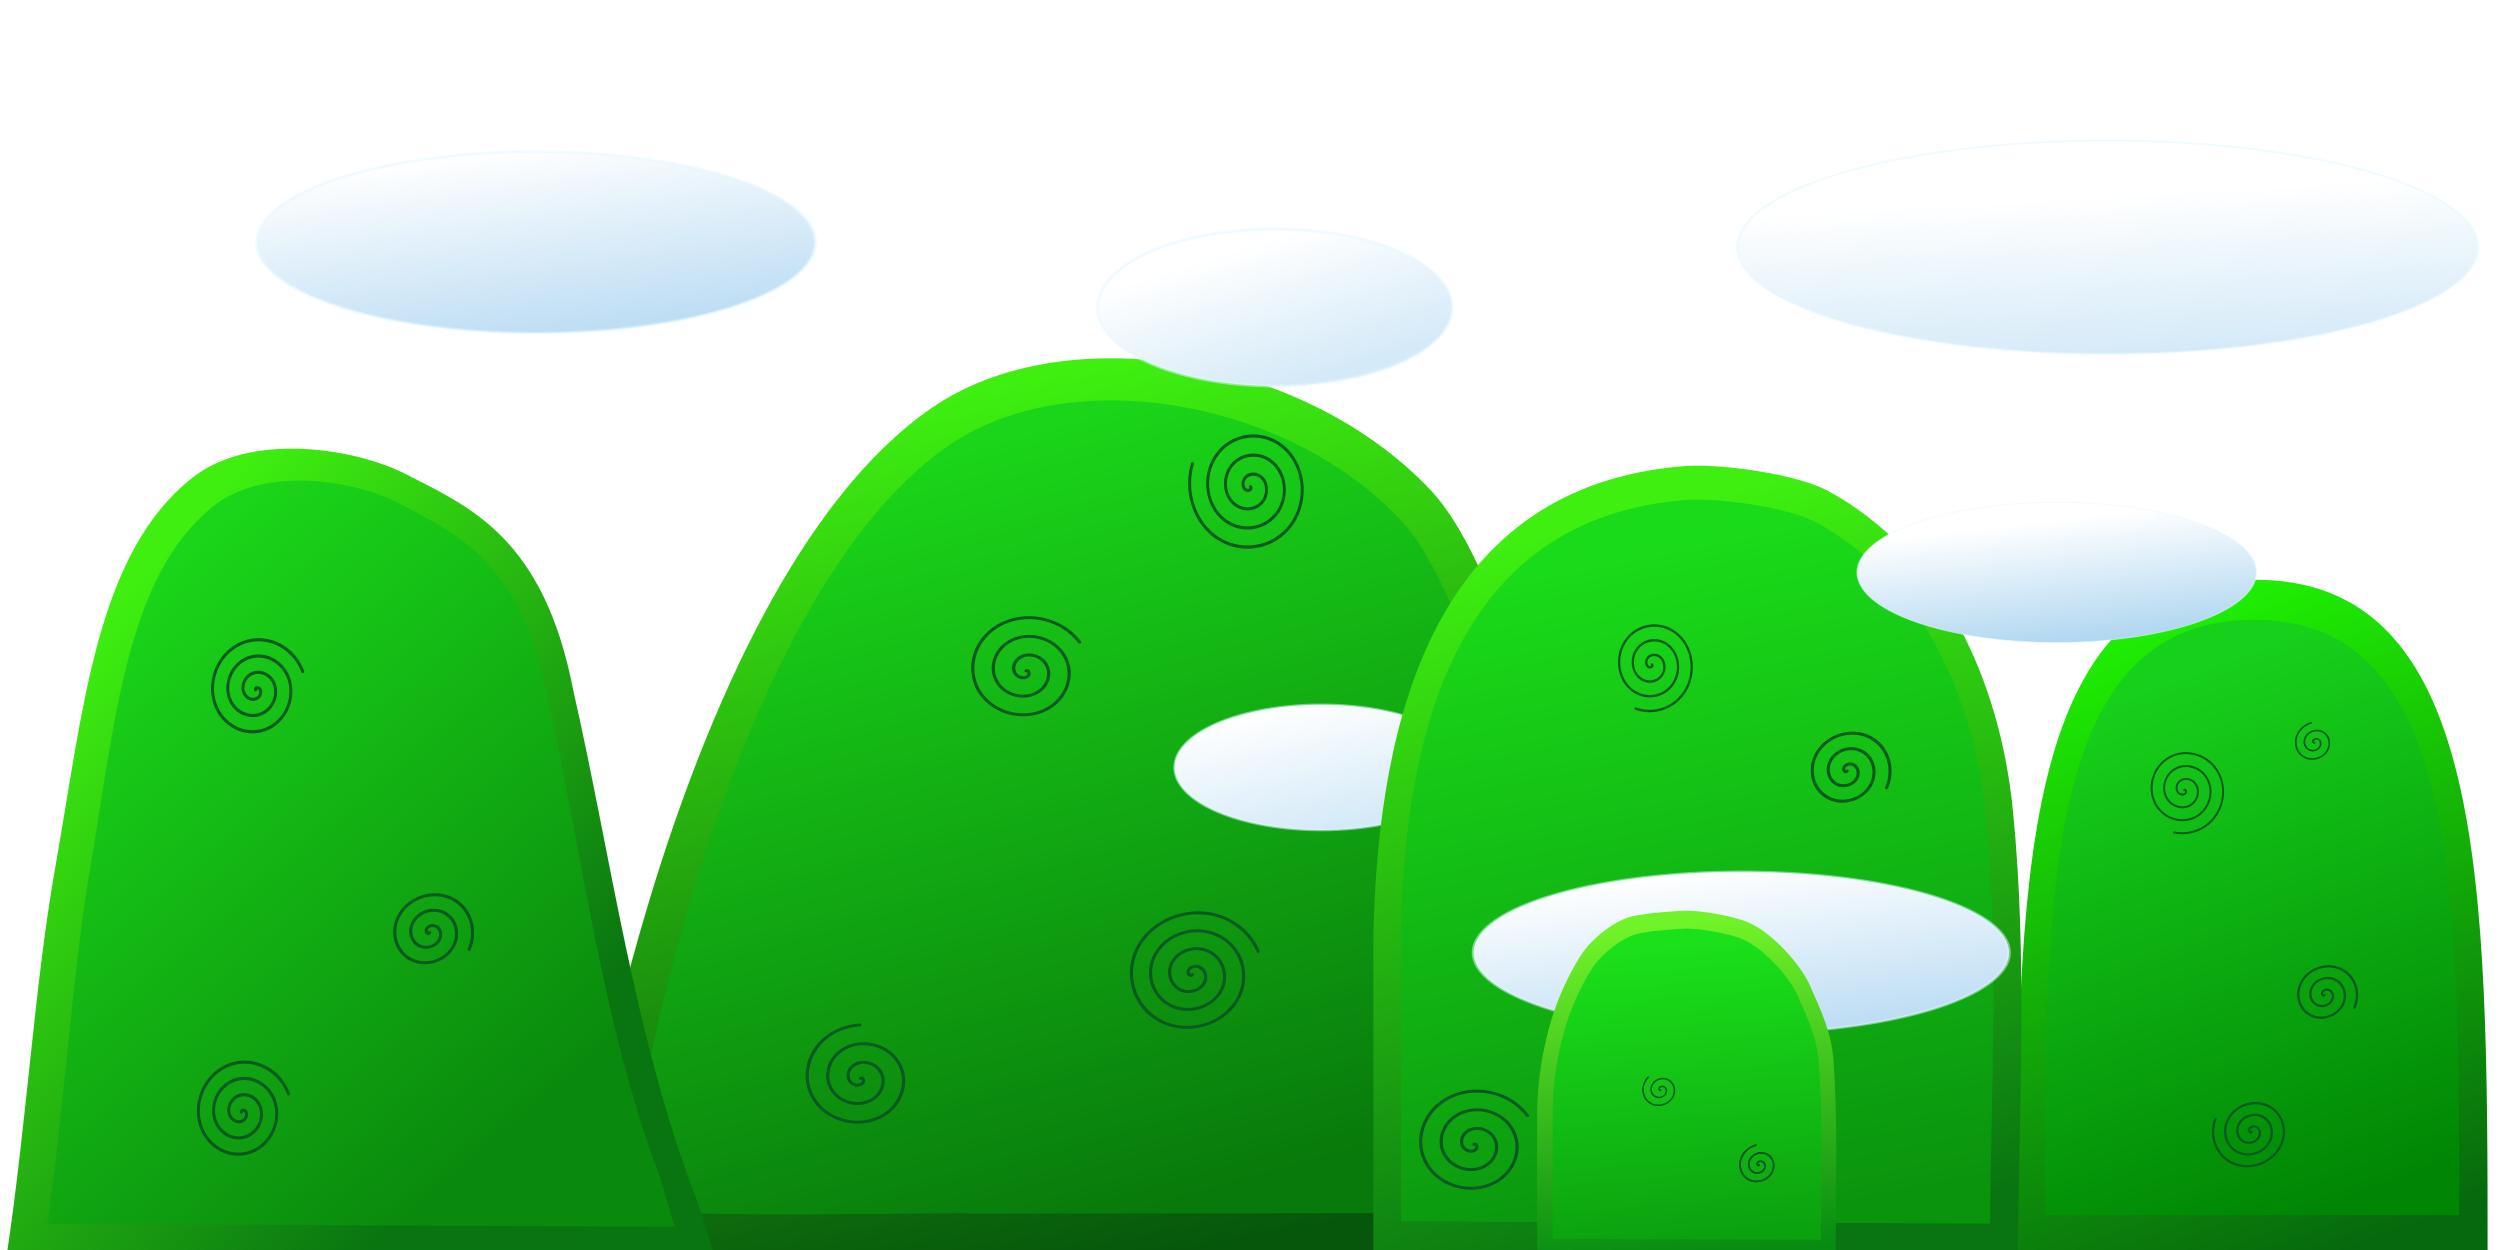 <?xml version="1.0" encoding="UTF-8" standalone="no"?>
<!-- Created with Inkscape (http://www.inkscape.org/) -->

<svg
   xmlns:dc="http://purl.org/dc/elements/1.1/"
   xmlns:cc="http://creativecommons.org/ns#"
   xmlns:rdf="http://www.w3.org/1999/02/22-rdf-syntax-ns#"
   xmlns:svg="http://www.w3.org/2000/svg"
   xmlns="http://www.w3.org/2000/svg"
   xmlns:xlink="http://www.w3.org/1999/xlink"
   xmlns:sodipodi="http://sodipodi.sourceforge.net/DTD/sodipodi-0.dtd"
   xmlns:inkscape="http://www.inkscape.org/namespaces/inkscape"
   width="1024"
   height="512"
   id="svg2"
   sodipodi:version="0.32"
   inkscape:version="0.48.5 r10040"
   sodipodi:docname="green_hills_2.svg"
   version="1.0"
   inkscape:export-filename="/home/sydney/Contrib/TSC/Hills/green_hills_2.png"
   inkscape:export-xdpi="360"
   inkscape:export-ydpi="360"
   inkscape:output_extension="org.inkscape.output.svg.inkscape"
   style="display:inline">
  <sodipodi:namedview
     id="base"
     pagecolor="#808080"
     bordercolor="#666666"
     borderopacity="0"
     inkscape:pageopacity="0"
     inkscape:pageshadow="2"
     inkscape:zoom="0.8611816"
     inkscape:cx="689.9322"
     inkscape:cy="129.4776"
     inkscape:document-units="px"
     inkscape:current-layer="layer1"
     showgrid="false"
     showguides="true"
     inkscape:window-width="1020"
     inkscape:window-height="736"
     inkscape:window-x="0"
     inkscape:window-y="14"
     width="1024px"
     height="1024px"
     showborder="false"
     inkscape:showpageshadow="false"
     borderlayer="false"
     inkscape:guide-bbox="true"
     inkscape:window-maximized="0" />
  <defs
     id="defs4">
    <inkscape:perspective
       sodipodi:type="inkscape:persp3d"
       inkscape:vp_x="0 : 256 : 1"
       inkscape:vp_y="0 : 1000 : 0"
       inkscape:vp_z="1024 : 256 : 1"
       inkscape:persp3d-origin="512 : 170.66667 : 1"
       id="perspective196" />
    <linearGradient
       id="linearGradient3494">
      <stop
         offset="0"
         style="stop-color:#3eef10;stop-opacity:1"
         id="stop3496" />
      <stop
         offset="1"
         style="stop-color:#06570c;stop-opacity:1"
         id="stop3498" />
    </linearGradient>
    <linearGradient
       id="linearGradient3488">
      <stop
         id="stop3490"
         style="stop-color:#1ad519;stop-opacity:1;"
         offset="0" />
      <stop
         id="stop3492"
         style="stop-color:#087a0b;stop-opacity:1"
         offset="1" />
    </linearGradient>
    <linearGradient
       id="linearGradient3482">
      <stop
         id="stop3484"
         style="stop-color:#1adb19;stop-opacity:1"
         offset="0" />
      <stop
         id="stop3486"
         style="stop-color:#0a940e;stop-opacity:1"
         offset="1" />
    </linearGradient>
    <linearGradient
       id="linearGradient3476">
      <stop
         offset="0"
         style="stop-color:#71f329;stop-opacity:1"
         id="stop3478" />
      <stop
         offset="1"
         style="stop-color:#078b11;stop-opacity:1"
         id="stop3480" />
    </linearGradient>
    <linearGradient
       id="linearGradient3470">
      <stop
         id="stop3472"
         style="stop-color:#1be11a;stop-opacity:1"
         offset="0" />
      <stop
         id="stop3474"
         style="stop-color:#0ba10f;stop-opacity:1"
         offset="1" />
    </linearGradient>
    <linearGradient
       id="linearGradient3464">
      <stop
         offset="0"
         style="stop-color:#1ff202;stop-opacity:1;"
         id="stop3466" />
      <stop
         offset="1"
         style="stop-color:#07690d;stop-opacity:1;"
         id="stop3468" />
    </linearGradient>
    <linearGradient
       id="linearGradient3458">
      <stop
         id="stop3460"
         style="stop-color:#17d01b;stop-opacity:1;"
         offset="0" />
      <stop
         id="stop3462"
         style="stop-color:#008504;stop-opacity:1;"
         offset="1" />
    </linearGradient>
    <linearGradient
       id="linearGradient3346">
      <stop
         id="stop3348"
         style="stop-color:#3eef10;stop-opacity:1"
         offset="0" />
      <stop
         id="stop3350"
         style="stop-color:#097511;stop-opacity:1"
         offset="1" />
    </linearGradient>
    <linearGradient
       id="linearGradient5148">
      <stop
         offset="0"
         style="stop-color:#729fcf;stop-opacity:0.264;"
         id="stop5150" />
      <stop
         offset="1"
         style="stop-color:#feffff;stop-opacity:1;"
         id="stop5152" />
    </linearGradient>
    <linearGradient
       id="linearGradient15779">
      <stop
         offset="0"
         style="stop-color:#ffffff;stop-opacity:1;"
         id="stop15781" />
      <stop
         offset="1"
         style="stop-color:#b1d7f1;stop-opacity:1;"
         id="stop15783" />
    </linearGradient>
    <linearGradient
       id="linearGradient8294">
      <stop
         offset="0"
         style="stop-color:#ffffff;stop-opacity:1;"
         id="stop8296" />
      <stop
         offset="1"
         style="stop-color:#d5eaf8;stop-opacity:1;"
         id="stop8298" />
    </linearGradient>
    <linearGradient
       id="linearGradient12962">
      <stop
         offset="0"
         style="stop-color:#bfdef4;stop-opacity:1;"
         id="stop12964" />
      <stop
         offset="1"
         style="stop-color:#ffffff;stop-opacity:1"
         id="stop12966" />
    </linearGradient>
    <linearGradient
       id="linearGradient8433">
      <stop
         offset="0"
         style="stop-color:#1ad519;stop-opacity:1;"
         id="stop8435" />
      <stop
         offset="1"
         style="stop-color:#0a8a0d;stop-opacity:1;"
         id="stop8437" />
    </linearGradient>
    <linearGradient
       id="linearGradient8431"
       gradientUnits="userSpaceOnUse"
       inkscape:collect="always"
       x1="195.655"
       y1="522.535"
       xlink:href="#linearGradient8433"
       gradientTransform="matrix(0.678,0,0,2.016,13.784,-634.586)"
       x2="243.939"
       y2="697.064" />
    <linearGradient
       id="linearGradient8439"
       spreadMethod="pad"
       gradientUnits="userSpaceOnUse"
       inkscape:collect="always"
       x1="483.294"
       y1="406.57"
       xlink:href="#linearGradient3488"
       gradientTransform="matrix(1.212,0,0,1.231,-152.366,-97.296)"
       x2="560.87"
       y2="683.174" />
    <linearGradient
       id="linearGradient4195"
       gradientUnits="userSpaceOnUse"
       inkscape:collect="always"
       x1="597.141"
       y1="297.478"
       xlink:href="#linearGradient3482"
       gradientTransform="matrix(1.563,0,0,1.41,-247.514,31.984)"
       x2="644.805"
       y2="509.42" />
    <linearGradient
       id="linearGradient11983"
       gradientUnits="userSpaceOnUse"
       inkscape:collect="always"
       x1="605.797"
       y1="289.977"
       xlink:href="#linearGradient3470"
       gradientTransform="matrix(0.725,0,0,0.616,275.266,436.437)"
       x2="628.167"
       y2="509.427" />
    <linearGradient
       id="linearGradient12968"
       gradientUnits="userSpaceOnUse"
       inkscape:collect="always"
       x1="844.279"
       y1="401.44"
       xlink:href="#linearGradient12962"
       x2="831.69"
       y2="334.337" />
    <linearGradient
       id="linearGradient8300"
       gradientUnits="userSpaceOnUse"
       inkscape:collect="always"
       x1="439.96"
       y1="256.738"
       xlink:href="#linearGradient8294"
       x2="451.573"
       y2="308.628" />
    <linearGradient
       id="linearGradient15785"
       gradientUnits="userSpaceOnUse"
       inkscape:collect="always"
       x1="823.198"
       y1="309.433"
       xlink:href="#linearGradient15779"
       x2="827.27"
       y2="330.418" />
    <linearGradient
       id="linearGradient5255"
       gradientUnits="userSpaceOnUse"
       inkscape:collect="always"
       x1="448.349"
       y1="270.639"
       xlink:href="#linearGradient8294"
       x2="451.573"
       y2="308.628" />
    <linearGradient
       id="linearGradient14083"
       gradientUnits="userSpaceOnUse"
       inkscape:collect="always"
       x1="438.105"
       y1="263.975"
       xlink:href="#linearGradient8294"
       x2="451.573"
       y2="309.119" />
    <radialGradient
       r="78.178"
       id="radialGradient5146"
       fx="47.44"
       fy="143.005"
       gradientUnits="userSpaceOnUse"
       inkscape:collect="always"
       cy="143.005"
       cx="47.44"
       xlink:href="#linearGradient5148"
       gradientTransform="matrix(2.58,1.969724e-2,-1.3985986e-2,1.832,-89.797,-118.326)" />
    <radialGradient
       r="78.178"
       id="radialGradient5158"
       fx="47.44"
       fy="143.005"
       gradientUnits="userSpaceOnUse"
       inkscape:collect="always"
       cy="143.005"
       cx="47.44"
       xlink:href="#linearGradient5148"
       gradientTransform="matrix(2.58,1.969724e-2,-1.3985986e-2,1.832,-89.797,-118.326)" />
    <radialGradient
       r="78.178"
       id="radialGradient5162"
       fx="47.44"
       fy="143.005"
       gradientUnits="userSpaceOnUse"
       inkscape:collect="always"
       cy="143.005"
       cx="47.44"
       xlink:href="#linearGradient5148"
       gradientTransform="matrix(2.58,1.969724e-2,-1.3985986e-2,1.832,-89.797,-118.326)" />
    <radialGradient
       r="78.178"
       id="radialGradient5166"
       fx="47.44"
       fy="143.005"
       gradientUnits="userSpaceOnUse"
       inkscape:collect="always"
       cy="143.005"
       cx="47.44"
       xlink:href="#linearGradient5148"
       gradientTransform="matrix(2.58,1.969724e-2,-1.3985986e-2,1.832,-89.797,-118.326)" />
    <radialGradient
       r="78.178"
       id="radialGradient5172"
       fx="34.774"
       fy="229.674"
       gradientUnits="userSpaceOnUse"
       inkscape:collect="always"
       cy="229.674"
       cx="34.774"
       xlink:href="#linearGradient5148"
       gradientTransform="matrix(4.72,8.9255869e-8,-1.2208403e-7,4,-167.421,-615.549)" />
    <filter
       inkscape:collect="always"
       id="filter4045">
      <feGaussianBlur
         inkscape:collect="always"
         stdDeviation="0.55"
         id="feGaussianBlur4047" />
    </filter>
    <filter
       inkscape:collect="always"
       id="filter4049">
      <feGaussianBlur
         inkscape:collect="always"
         stdDeviation="0.559"
         id="feGaussianBlur4051" />
    </filter>
    <filter
       inkscape:collect="always"
       id="filter4057">
      <feGaussianBlur
         inkscape:collect="always"
         stdDeviation="0.566"
         id="feGaussianBlur4059" />
    </filter>
    <filter
       inkscape:collect="always"
       id="filter4061">
      <feGaussianBlur
         inkscape:collect="always"
         stdDeviation="0.562"
         id="feGaussianBlur4063" />
    </filter>
    <filter
       inkscape:collect="always"
       id="filter4065">
      <feGaussianBlur
         inkscape:collect="always"
         stdDeviation="0.577"
         id="feGaussianBlur4067" />
    </filter>
    <filter
       inkscape:collect="always"
       id="filter3347">
      <feGaussianBlur
         inkscape:collect="always"
         stdDeviation="1.181"
         id="feGaussianBlur3349" />
    </filter>
    <linearGradient
       inkscape:collect="always"
       xlink:href="#linearGradient12962"
       id="linearGradient3373"
       gradientUnits="userSpaceOnUse"
       x1="844.279"
       y1="401.44"
       x2="831.69"
       y2="334.337" />
    <linearGradient
       inkscape:collect="always"
       xlink:href="#linearGradient3346"
       id="linearGradient3306"
       gradientUnits="userSpaceOnUse"
       gradientTransform="matrix(0.678,0,0,2.016,13.784,-634.586)"
       x1="194.314"
       y1="522.536"
       x2="255.938"
       y2="687.228" />
    <linearGradient
       inkscape:collect="always"
       xlink:href="#linearGradient3494"
       id="linearGradient3328"
       gradientUnits="userSpaceOnUse"
       gradientTransform="matrix(1.212,0,0,1.231,-152.366,-97.296)"
       spreadMethod="pad"
       x1="489.042"
       y1="400.16"
       x2="542.67"
       y2="688.896" />
    <linearGradient
       inkscape:collect="always"
       xlink:href="#linearGradient3346"
       id="linearGradient3354"
       gradientUnits="userSpaceOnUse"
       gradientTransform="matrix(1.563,0,0,1.41,-247.514,31.984)"
       x1="597.141"
       y1="297.478"
       x2="652.118"
       y2="504.55" />
    <filter
       inkscape:collect="always"
       id="filter3388">
      <feGaussianBlur
         inkscape:collect="always"
         stdDeviation="8.848"
         id="feGaussianBlur3390" />
    </filter>
    <linearGradient
       inkscape:collect="always"
       xlink:href="#linearGradient3476"
       id="linearGradient3394"
       gradientUnits="userSpaceOnUse"
       gradientTransform="matrix(0.725,0,0,0.616,275.266,436.437)"
       x1="605.797"
       y1="289.977"
       x2="628.167"
       y2="509.427" />
    <filter
       inkscape:collect="always"
       id="filter3404">
      <feGaussianBlur
         inkscape:collect="always"
         stdDeviation="3.971"
         id="feGaussianBlur3406" />
    </filter>
    <linearGradient
       inkscape:collect="always"
       xlink:href="#linearGradient3458"
       id="linearGradient3448"
       gradientUnits="userSpaceOnUse"
       x1="905.94"
       y1="249.711"
       x2="943.137"
       y2="372.045"
       gradientTransform="matrix(1.695,0,0,2.058,-602.408,-16.159)" />
    <linearGradient
       inkscape:collect="always"
       xlink:href="#linearGradient3464"
       id="linearGradient3452"
       gradientUnits="userSpaceOnUse"
       gradientTransform="matrix(1.695,0,0,2.058,-604.408,-16.159)"
       x1="902.516"
       y1="241.813"
       x2="943.137"
       y2="372.045" />
    <filter
       inkscape:collect="always"
       id="filter3348">
      <feGaussianBlur
         inkscape:collect="always"
         stdDeviation="7.781"
         id="feGaussianBlur3350" />
    </filter>
    <filter
       inkscape:collect="always"
       id="filter3364">
      <feGaussianBlur
         inkscape:collect="always"
         stdDeviation="12.18"
         id="feGaussianBlur3366" />
    </filter>
    <filter
       inkscape:collect="always"
       id="filter3401"
       x="-0.117"
       width="1.234"
       y="-0.081"
       height="1.163">
      <feGaussianBlur
         inkscape:collect="always"
         stdDeviation="9.392"
         id="feGaussianBlur3403" />
    </filter>
    <filter
       inkscape:collect="always"
       id="filter3409">
      <feGaussianBlur
         inkscape:collect="always"
         stdDeviation="0.711"
         id="feGaussianBlur3411" />
    </filter>
    <filter
       inkscape:collect="always"
       id="filter3417">
      <feGaussianBlur
         inkscape:collect="always"
         stdDeviation="1.303"
         id="feGaussianBlur3419" />
    </filter>
    <filter
       inkscape:collect="always"
       id="filter3425">
      <feGaussianBlur
         inkscape:collect="always"
         stdDeviation="0.415"
         id="feGaussianBlur3427" />
    </filter>
    <filter
       inkscape:collect="always"
       id="filter3433">
      <feGaussianBlur
         inkscape:collect="always"
         stdDeviation="1.078"
         id="feGaussianBlur3435" />
    </filter>
  </defs>
  <path
     sodipodi:type="arc"
     style="opacity:1;fill:#729fcf;fill-opacity:0.726;fill-rule:nonzero;stroke:none;stroke-width:5;stroke-linecap:butt;stroke-linejoin:miter;marker:none;marker-start:none;marker-mid:none;marker-end:none;stroke-miterlimit:4;stroke-dasharray:none;stroke-dashoffset:0;stroke-opacity:0.282;visibility:visible;display:inline;overflow:visible;enable-background:accumulate"
     id="path11278"
     sodipodi:cx="-114.03754"
     sodipodi:cy="-452.24728"
     sodipodi:rx="4.8156013"
     sodipodi:ry="2.9713283"
     d="M -109.222,-452.247 A 4.816,2.971 0 1 1 -118.853,-452.247 A 4.816,2.971 0 1 1 -109.222,-452.247 z"
     transform="matrix(8.925,0,0,8.925,945.596,4525.347)" />
  <g
     inkscape:label="sky"
     style="display:none"
     id="layer3"
     inkscape:groupmode="layer">
    <rect
       style="fill:#729fcf;fill-opacity:0.726;fill-rule:nonzero;stroke:#000000;stroke-width:5;stroke-linecap:butt;stroke-linejoin:miter;stroke-miterlimit:4;stroke-opacity:0.282;stroke-dasharray:none;stroke-dashoffset:0;marker:none;visibility:visible;display:inline;overflow:visible;enable-background:accumulate"
       id="rect5126"
       width="1035.448"
       ry="18.183"
       y="-10.644"
       x="-4.374"
       height="534.672" />
    <path
       style="fill:#729fcf;fill-opacity:0.726;fill-rule:nonzero;stroke:none;stroke-width:5;marker:none;visibility:visible;display:inline;overflow:visible;enable-background:accumulate"
       id="path5174"
       sodipodi:nodetypes="ccccccccccccccccccccccccc"
       d="m -16.401,192.728 446.592,-209.932 103.994,0 -550.587,238.361 0,-28.428 z m 0,43.736 C -2.187,230.997 638.18,-17.205 638.18,-17.205 l 103.994,0 -758.575,272.256 0,-18.588 z m 0,-55.763 C 6.56,161.019 326.197,-17.205 326.197,-17.205 l -103.994,0 -238.604,170.57 0,27.335 z m 0,-61.23 134.609,-136.675 -103.994,0 -30.615,124.647 0,12.027 z m 0,158.543 862.57,-295.218 103.994,0 -966.564,303.965 0,-8.747 z"
       inkscape:connector-curvature="0" />
    <path
       style="fill:url(#radialGradient5172);fill-opacity:1;fill-rule:nonzero;stroke:none;stroke-width:5;marker:none;visibility:visible;display:inline;overflow:visible;enable-background:accumulate"
       id="path5170"
       sodipodi:cx="131.20779"
       sodipodi:cy="189.99422"
       sodipodi:type="arc"
       d="m 265.696,189.994 a 134.488,113.167 0 1 1 -268.976,0 134.488,113.167 0 1 1 268.976,0 z"
       sodipodi:rx="134.48799"
       sodipodi:ry="113.16672" />
    <path
       style="fill:url(#radialGradient5146);fill-opacity:1;fill-rule:nonzero;stroke:none;stroke-width:5;marker:none;visibility:visible;display:inline;overflow:visible;enable-background:accumulate"
       id="path5128"
       sodipodi:cx="108.79313"
       sodipodi:cy="73.000595"
       sodipodi:type="arc"
       d="m 186.971,73.001 a 78.178,71.618 0 1 1 -156.356,0 78.178,71.618 0 1 1 156.356,0 z"
       sodipodi:rx="78.177979"
       sodipodi:ry="71.617584" />
    <path
       style="fill:url(#radialGradient5158);fill-opacity:1;fill-rule:nonzero;stroke:none;stroke-width:5;marker:none;visibility:visible;display:inline;overflow:visible;enable-background:accumulate"
       id="path5156"
       sodipodi:cx="108.79313"
       sodipodi:cy="73.000595"
       sodipodi:type="arc"
       d="m 186.971,73.001 a 78.178,71.618 0 1 1 -156.356,0 78.178,71.618 0 1 1 156.356,0 z"
       transform="matrix(0.786,0,0,0.786,100.576,59.339)"
       sodipodi:rx="78.177979"
       sodipodi:ry="71.617584" />
    <path
       style="fill:url(#radialGradient5162);fill-opacity:1;fill-rule:nonzero;stroke:none;stroke-width:5;marker:none;visibility:visible;display:inline;overflow:visible;enable-background:accumulate"
       id="path5160"
       sodipodi:cx="108.79313"
       sodipodi:cy="73.000595"
       sodipodi:type="arc"
       d="m 186.971,73.001 a 78.178,71.618 0 1 1 -156.356,0 78.178,71.618 0 1 1 156.356,0 z"
       transform="matrix(0.786,0,0,0.786,104.95,17.79)"
       sodipodi:rx="78.177979"
       sodipodi:ry="71.617584" />
    <path
       style="opacity:0.555;fill:url(#radialGradient5166);fill-opacity:1;fill-rule:nonzero;stroke:none;stroke-width:5;marker:none;visibility:visible;display:inline;overflow:visible;enable-background:accumulate"
       id="path5164"
       sodipodi:cx="108.79313"
       sodipodi:cy="73.000595"
       sodipodi:type="arc"
       d="m 186.971,73.001 a 78.178,71.618 0 1 1 -156.356,0 78.178,71.618 0 1 1 156.356,0 z"
       transform="matrix(0.786,0,0,0.786,188.048,119.476)"
       sodipodi:rx="78.177979"
       sodipodi:ry="71.617584" />
    <path
       style="fill:url(#radialGradient5166);fill-opacity:1;fill-rule:nonzero;stroke:none;stroke-width:5;marker:none;visibility:visible;display:inline;overflow:visible;enable-background:accumulate"
       id="path5168"
       sodipodi:cx="108.79313"
       sodipodi:cy="73.000595"
       sodipodi:type="arc"
       d="m 186.971,73.001 a 78.178,71.618 0 1 1 -156.356,0 78.178,71.618 0 1 1 156.356,0 z"
       transform="matrix(0.786,0,0,0.786,188.048,119.476)"
       sodipodi:rx="78.177979"
       sodipodi:ry="71.617584" />
    <path
       style="fill:#729fcf;fill-opacity:0.726;fill-rule:nonzero;stroke:none;stroke-width:5;marker:none;visibility:visible;display:inline;overflow:visible;enable-background:accumulate"
       d="m -593.446,-533.908 c 0.546,0 1.093,0 1.639,0 11.145,0 21.858,-4.372 32.787,-6.557"
       id="path8013"
       inkscape:connector-curvature="0" />
    <path
       style="fill:#729fcf;fill-opacity:0.726;fill-rule:nonzero;stroke:none;stroke-width:5;marker:none;visibility:visible;display:inline;overflow:visible;enable-background:accumulate"
       d="m -127.87,-545.383 c 0,0 0,0 0,0 z"
       id="path8015"
       inkscape:connector-curvature="0" />
  </g>
  <g
     inkscape:label="Hill 1"
     style="display:inline"
     transform="translate(-39.5,-235.324)"
     inkscape:groupmode="layer"
     id="layer1">
    <path
       style="fill:url(#linearGradient3452);fill-opacity:1;fill-rule:nonzero;stroke:none;display:inline"
       d="m 865.63,749.603 c 0,-152.799 0.49,-275.803 96.396,-276.81 95.904,-1.016 96.396,124.011 96.396,276.81 l -96.396,0 -96.396,0 z"
       id="path9294"
       sodipodi:nodetypes="csccc"
       inkscape:connector-curvature="0" />
    <path
       sodipodi:type="inkscape:offset"
       inkscape:radius="0"
       inkscape:original="M 962.03125 472.78125 C 866.12534 473.78812 865.625 596.79475 865.625 749.59375 L 962.03125 749.59375 L 1058.4062 749.59375 C 1058.4062 596.79475 1057.9354 471.76571 962.03125 472.78125 z "
       xlink:href="#path9294"
       style="fill:url(#linearGradient3448);fill-opacity:1;fill-rule:nonzero;stroke:none;display:inline;filter:url(#filter3401)"
       id="path3450"
       inkscape:href="#path9294"
       d="m 962.031,472.781 c -95.906,1.007 -96.406,124.013 -96.406,276.812 l 96.406,0 96.375,0 c 0,-152.799 -0.471,-277.828 -96.375,-276.812 z"
       transform="matrix(0.881,0,0,0.881,114.355,72.652)" />
    <path
       style="fill:url(#linearGradient3328);fill-opacity:1;fill-rule:nonzero;stroke:none"
       id="path6485"
       sodipodi:nodetypes="csssssc"
       inkscape:export-xdpi="90"
       d="m 427.841,750.144 c 28.791,-1.365 -139.985,2.998 -151.72,-2.66 -5.286,-2.549 36.98,-270.504 144.898,-345.008 54.539,-37.653 152.74,-21.265 204.391,33.531 33.945,36.013 58.858,154.758 69.868,210.566 6.039,30.61 17.081,59.855 21.813,89.837 0.437,2.768 1.517,10.815 2.181,13.339"
       inkscape:export-filename="/coisas/pics/secretmaryo/rect3131.png"
       inkscape:export-ydpi="90"
       inkscape:connector-curvature="0" />
    <path
       sodipodi:type="inkscape:offset"
       inkscape:radius="0"
       inkscape:original="M 496.03125 382.09375 C 468.05645 381.83907 441.4833 388.34903 421.03125 402.46875 C 313.11384 476.97287 270.839 744.91977 276.125 747.46875 C 287.85937 753.12725 456.63437 748.79114 427.84375 750.15625 L 719.28125 749.75 C 718.61744 747.22632 717.53057 739.17426 717.09375 736.40625 C 712.3618 706.42379 701.31984 677.1721 695.28125 646.5625 C 684.27166 590.75507 659.35139 472.0126 625.40625 436 C 593.12467 401.75226 542.65592 382.51822 496.03125 382.09375 z "
       xlink:href="#path6485"
       style="fill:url(#linearGradient8439);fill-opacity:1;fill-rule:nonzero;stroke:none;filter:url(#filter3364)"
       id="path3326"
       inkscape:href="#path6485"
       d="m 496.031,382.094 c -27.975,-0.255 -54.548,6.255 -75,20.375 -107.917,74.504 -150.192,342.451 -144.906,345 11.734,5.659 180.509,1.322 151.719,2.688 L 719.281,749.75 c -0.664,-2.524 -1.751,-10.576 -2.188,-13.344 C 712.362,706.424 701.32,677.172 695.281,646.562 684.272,590.755 659.351,472.013 625.406,436 593.125,401.752 542.656,382.518 496.031,382.094 z"
       transform="matrix(0.905,0,0,0.905,47.044,53.549)" />
    <rect
       style="fill:none;stroke:none"
       id="rect3131"
       inkscape:export-xdpi="90"
       width="1024"
       y="240.356"
       inkscape:export-ydpi="90"
       x="40.161"
       height="510.308" />
    <path
       style="fill:url(#linearGradient8300);fill-opacity:1;fill-rule:nonzero;stroke:#e3f8ff;stroke-width:1;stroke-linejoin:miter;stroke-miterlimit:4;stroke-opacity:0.502;stroke-dasharray:none;filter:url(#filter3417)"
       id="path7323"
       sodipodi:cx="451.57349"
       sodipodi:cy="282.93307"
       sodipodi:type="arc"
       d="m 511.71,282.933 a 60.137,25.695 0 1 1 -120.274,0 60.137,25.695 0 1 1 120.274,0 z"
       transform="matrix(1,0,0,0.999,129.146,267.011)"
       sodipodi:rx="60.136906"
       sodipodi:ry="25.694859" />
    <path
       style="fill:url(#linearGradient3354);fill-opacity:1;fill-rule:evenodd;stroke:none"
       id="path3218"
       sodipodi:nodetypes="ccsssc"
       d="m 602.025,749.512 c 0,-43.695 0,-87.391 0,-131.086 2.037,-91.025 26.051,-183.949 126.991,-192.151 15.089,-1.226 46.617,3.243 59.326,10.173 47.5,25.899 70.454,78.888 75.625,130.635 6.087,60.911 2.506,122.27 2.003,183.427"
       inkscape:connector-curvature="0" />
    <path
       sodipodi:type="inkscape:offset"
       inkscape:radius="0"
       inkscape:original="M 729.03125 426.28125 C 628.09137 434.48387 604.06865 527.41217 602.03125 618.4375 L 602.03125 749.5 L 865.96875 750.5 C 866.47234 689.34291 870.05576 628.00434 863.96875 567.09375 C 858.79752 515.3471 835.84377 462.33676 788.34375 436.4375 C 775.63434 429.50773 744.12015 425.05509 729.03125 426.28125 z "
       xlink:href="#path3218"
       style="fill:url(#linearGradient4195);fill-opacity:1;fill-rule:evenodd;stroke:none;filter:url(#filter3388)"
       id="path3352"
       inkscape:href="#path3218"
       d="m 729.031,426.281 c -100.94,8.203 -124.963,101.131 -127,192.156 l 0,131.062 263.938,1 c 0.504,-61.157 4.087,-122.496 -2,-183.406 -5.171,-51.747 -28.125,-104.757 -75.625,-130.656 -12.709,-6.93 -44.224,-11.382 -59.312,-10.156 z"
       transform="matrix(0.914,0,0,0.914,63.117,50.536)" />
    <path
       style="fill:url(#linearGradient12968);fill-opacity:1;stroke:#e3f8ff;stroke-width:1;stroke-miterlimit:4;stroke-opacity:0.502;stroke-dasharray:none;filter:url(#filter3347)"
       id="path11991"
       sodipodi:cx="844.27905"
       sodipodi:cy="368.19421"
       sodipodi:type="arc"
       d="m 917.728,368.194 a 73.449,33.245 0 1 1 -146.898,0 73.449,33.245 0 1 1 146.898,0 z"
       transform="matrix(1.493,0,0,0.996,-507.776,258.795)"
       sodipodi:rx="73.449188"
       sodipodi:ry="33.245422" />
    <path
       style="fill:url(#linearGradient3394);fill-opacity:1;fill-rule:evenodd;stroke:none"
       id="path11975"
       sodipodi:nodetypes="csssssssscc"
       d="m 669.098,749.814 c 0,-19.084 0,-38.168 0,-57.251 0,-14.888 2.546,-30.502 7.588,-44.774 2.543,-7.2 7.388,-17.092 11.422,-22.785 3.395,-4.791 12.766,-13.123 20.987,-14.587 7.109,-1.266 8.774,-1.253 18.874,-2.014 6.996,-0.527 21.381,2.079 27.503,4.681 9.847,4.185 21.411,17.052 25.27,25.676 5.112,11.426 8.973,19.765 9.789,31.378 1.775,25.237 0.86,50.437 0.928,75.675 0,1.796 0,2.64 0,4.436"
       inkscape:connector-curvature="0" />
    <path
       sodipodi:type="inkscape:offset"
       inkscape:radius="0"
       inkscape:original="M 727.96875 608.40625 C 717.86906 609.16703 716.20282 609.14039 709.09375 610.40625 C 700.87208 611.8702 691.48918 620.20887 688.09375 625 C 684.05933 630.6928 679.23083 640.58146 676.6875 647.78125 C 671.64602 662.0528 669.09375 677.67479 669.09375 692.5625 L 669.09375 749.8125 L 791.46875 750.25 L 791.46875 745.8125 C 791.40037 720.57433 792.30591 695.36203 790.53125 670.125 C 789.71466 658.51246 785.86155 650.17557 780.75 638.75 C 776.89175 630.12582 765.31606 617.27879 755.46875 613.09375 C 749.34693 610.49203 734.96444 607.8793 727.96875 608.40625 z "
       xlink:href="#path11975"
       style="fill:url(#linearGradient11983);fill-opacity:1;fill-rule:evenodd;stroke:none;filter:url(#filter3404)"
       id="path3392"
       inkscape:href="#path11975"
       d="m 727.969,608.406 c -10.1,0.761 -11.766,0.734 -18.875,2 -8.222,1.464 -17.605,9.803 -21,14.594 -4.034,5.693 -8.863,15.581 -11.406,22.781 -5.041,14.272 -7.594,29.894 -7.594,44.781 l 0,57.25 122.375,0.438 0,-4.438 c -0.068,-25.238 0.837,-50.45 -0.938,-75.688 -0.817,-11.613 -4.67,-19.949 -9.781,-31.375 -3.858,-8.624 -15.434,-21.471 -25.281,-25.656 -6.122,-2.602 -20.504,-5.214 -27.5,-4.688 z"
       transform="matrix(0.898,0,0,0.898,74.63,69.397)" />
    <path
       style="fill:url(#linearGradient15785);fill-opacity:1;fill-rule:nonzero;stroke:#e3f8ff;stroke-width:0.163;stroke-linecap:round;stroke-linejoin:miter;stroke-miterlimit:4;stroke-opacity:0.502;stroke-dasharray:none;filter:url(#filter3425)"
       id="path14808"
       sodipodi:cx="827.26978"
       sodipodi:cy="317.93951"
       sodipodi:type="arc"
       d="m 847.372,317.94 a 20.102,12.37 0 1 1 -40.204,0 20.102,12.37 0 1 1 40.204,0 z"
       transform="matrix(4.066,0,0,2.321,-2481.735,-268.165)"
       sodipodi:rx="20.101883"
       sodipodi:ry="12.370389" />
    <path
       style="fill:none;stroke:#00571f;stroke-width:0.6;stroke-linecap:round;stroke-linejoin:miter;stroke-miterlimit:4;stroke-opacity:1;stroke-dasharray:none;marker-start:none;marker-end:none;filter:url(#filter4045)"
       id="path5203"
       sodipodi:cx="325.49588"
       sodipodi:cy="465.61105"
       sodipodi:type="spiral"
       d="m 325.496,465.611 c 0.426,0.349 -0.26,0.747 -0.58,0.709 -0.867,-0.104 -1.112,-1.176 -0.838,-1.868 0.491,-1.238 2.058,-1.534 3.157,-0.966 1.613,0.833 1.967,2.951 1.095,4.446 -1.162,1.992 -3.848,2.405 -5.734,1.224 -2.374,-1.485 -2.844,-4.746 -1.353,-7.023 1.806,-2.757 5.646,-3.286 8.311,-1.482 3.141,2.126 3.728,6.547 1.611,9.6 -2.444,3.525 -7.448,4.171 -10.889,1.74 -3.91,-2.762 -4.614,-8.349 -1.868,-12.177 3.08,-4.295 9.251,-5.057 13.466,-1.997 4.68,3.397 5.501,10.152 2.126,14.754 -3.714,5.065 -11.054,5.945 -16.043,2.255 -4.185,-3.095 -5.876,-8.683 -4.298,-13.614"
       sodipodi:radius="12.627678"
       transform="matrix(2.007,0,0,2.155,-101.577,-568.698)"
       sodipodi:t0="0"
       sodipodi:revolution="3.4475098"
       sodipodi:expansion="1"
       sodipodi:argument="-18.163826" />
    <path
       style="fill:none;stroke:#00571f;stroke-width:0.566;stroke-linecap:round;stroke-linejoin:miter;stroke-miterlimit:4;stroke-opacity:1;stroke-dasharray:none;stroke-dashoffset:0;marker:none;visibility:visible;display:inline;overflow:visible;filter:url(#filter4057);enable-background:accumulate"
       id="path5205"
       sodipodi:cx="325.49588"
       sodipodi:cy="465.61105"
       sodipodi:type="spiral"
       d="m 325.496,465.611 c 0.426,0.349 -0.26,0.747 -0.58,0.709 -0.867,-0.104 -1.112,-1.176 -0.838,-1.868 0.491,-1.238 2.058,-1.534 3.157,-0.966 1.613,0.833 1.967,2.951 1.095,4.446 -1.162,1.992 -3.848,2.405 -5.734,1.224 -2.374,-1.485 -2.844,-4.746 -1.353,-7.023 1.806,-2.757 5.646,-3.286 8.311,-1.482 3.141,2.126 3.728,6.547 1.611,9.6 -2.444,3.525 -7.448,4.171 -10.889,1.74 -3.91,-2.762 -4.614,-8.349 -1.868,-12.177 3.08,-4.295 9.251,-5.057 13.466,-1.997 1.45,1.052 2.604,2.49 3.33,4.127"
       sodipodi:radius="10.378126"
       transform="matrix(0.791,-1.977,2.171,0.721,-876.336,984.785)"
       sodipodi:t0="0"
       sodipodi:revolution="2.8333564"
       sodipodi:expansion="1"
       sodipodi:argument="-18.163826" />
    <path
       style="fill:url(#linearGradient5255);fill-opacity:1;fill-rule:nonzero;stroke:#e3f8ff;stroke-width:0.483;stroke-linejoin:miter;stroke-miterlimit:4;stroke-opacity:0.502;stroke-dasharray:none;filter:url(#filter3409)"
       id="path5253"
       sodipodi:cx="451.57349"
       sodipodi:cy="282.93307"
       sodipodi:type="arc"
       d="m 511.71,282.933 a 60.137,25.695 0 1 1 -120.274,0 60.137,25.695 0 1 1 120.274,0 z"
       transform="matrix(2.521,0,0,1.7,-235.636,-144.4)"
       sodipodi:rx="60.136906"
       sodipodi:ry="25.694859" />
    <path
       style="fill:url(#linearGradient14083);fill-opacity:1;fill-rule:nonzero;stroke:#e3f8ff;stroke-width:1;stroke-linejoin:miter;stroke-miterlimit:4;stroke-opacity:0.502;stroke-dasharray:none;filter:url(#filter3433)"
       id="path14081"
       sodipodi:cx="451.57349"
       sodipodi:cy="282.93307"
       sodipodi:type="arc"
       d="m 511.71,282.933 a 60.137,25.695 0 1 1 -120.274,0 60.137,25.695 0 1 1 120.274,0 z"
       transform="matrix(1.207,0,0,1.25,16.626,7.609)"
       sodipodi:rx="60.136906"
       sodipodi:ry="25.694859" />
    <path
       style="fill:none;stroke:#00571f;stroke-width:0.6;stroke-linecap:round;stroke-linejoin:miter;stroke-miterlimit:4;stroke-opacity:1;stroke-dasharray:none;stroke-dashoffset:0;marker:none;visibility:visible;display:inline;overflow:visible;filter:url(#filter4049);enable-background:accumulate"
       id="path2306"
       sodipodi:cx="325.49588"
       sodipodi:cy="465.61105"
       sodipodi:type="spiral"
       d="m 325.496,465.611 c 0.426,0.349 -0.26,0.747 -0.58,0.709 -0.867,-0.104 -1.112,-1.176 -0.838,-1.868 0.491,-1.238 2.058,-1.534 3.157,-0.966 1.613,0.833 1.967,2.951 1.095,4.446 -1.162,1.992 -3.848,2.405 -5.734,1.224 -2.374,-1.485 -2.844,-4.746 -1.353,-7.023 1.806,-2.757 5.646,-3.286 8.311,-1.482 3.141,2.126 3.728,6.547 1.611,9.6 -2.444,3.525 -7.448,4.171 -10.889,1.74 -3.91,-2.762 -4.614,-8.349 -1.868,-12.177 3.08,-4.295 9.251,-5.057 13.466,-1.997 4.68,3.397 5.501,10.152 2.126,14.754 -3.714,5.065 -11.054,5.945 -16.043,2.255 -5.45,-4.031 -6.389,-11.956 -2.384,-17.331 2.032,-2.728 5.126,-4.561 8.485,-5.077"
       sodipodi:radius="13.272644"
       transform="matrix(0.475,1.95,-2.094,0.51,1348.27,-237.657)"
       sodipodi:t0="0"
       sodipodi:revolution="3.6235948"
       sodipodi:expansion="1"
       sodipodi:argument="-18.163826" />
    <path
       style="fill:none;stroke:#00571f;stroke-width:0.6;stroke-linecap:round;stroke-linejoin:miter;stroke-miterlimit:4;stroke-opacity:1;stroke-dasharray:none;marker-start:none;marker-end:none;display:inline;filter:url(#filter4045)"
       id="path3331"
       sodipodi:cx="325.49588"
       sodipodi:cy="465.61105"
       sodipodi:type="spiral"
       d="m 325.496,465.611 c 0.426,0.349 -0.26,0.747 -0.58,0.709 -0.867,-0.104 -1.112,-1.176 -0.838,-1.868 0.491,-1.238 2.058,-1.534 3.157,-0.966 1.613,0.833 1.967,2.951 1.095,4.446 -1.162,1.992 -3.848,2.405 -5.734,1.224 -2.374,-1.485 -2.844,-4.746 -1.353,-7.023 1.806,-2.757 5.646,-3.286 8.311,-1.482 3.141,2.126 3.728,6.547 1.611,9.6 -2.444,3.525 -7.448,4.171 -10.889,1.74 -3.91,-2.762 -4.614,-8.349 -1.868,-12.177 3.08,-4.295 9.251,-5.057 13.466,-1.997 4.68,3.397 5.501,10.152 2.126,14.754 -2.916,3.977 -8.248,5.523 -12.881,3.922"
       sodipodi:radius="11.727415"
       transform="matrix(1.541,0,0,1.655,214.57,-263.055)"
       sodipodi:t0="0"
       sodipodi:revolution="3.2017283"
       sodipodi:expansion="1"
       sodipodi:argument="-18.163826" />
    <path
       style="fill:none;stroke:#00571f;stroke-width:0.566;stroke-linecap:round;stroke-linejoin:miter;stroke-miterlimit:4;stroke-opacity:1;stroke-dasharray:none;stroke-dashoffset:0;marker:none;visibility:visible;display:inline;overflow:visible;filter:url(#filter4057);enable-background:accumulate"
       id="path3333"
       sodipodi:cx="325.49588"
       sodipodi:cy="465.61105"
       sodipodi:type="spiral"
       d="m 325.496,465.611 c 0.426,0.349 -0.26,0.747 -0.58,0.709 -0.867,-0.104 -1.112,-1.176 -0.838,-1.868 0.491,-1.238 2.058,-1.534 3.157,-0.966 1.613,0.833 1.967,2.951 1.095,4.446 -1.162,1.992 -3.848,2.405 -5.734,1.224 -2.374,-1.485 -2.844,-4.746 -1.353,-7.023 1.806,-2.757 5.646,-3.286 8.311,-1.482 3.141,2.126 3.728,6.547 1.611,9.6 -2.444,3.525 -7.448,4.171 -10.889,1.74 -3.91,-2.762 -4.614,-8.349 -1.868,-12.177 3.08,-4.295 9.251,-5.057 13.466,-1.997 4.68,3.397 5.501,10.152 2.126,14.754"
       sodipodi:radius="10.988517"
       transform="matrix(0.791,-1.977,2.171,0.721,-625.053,1011.849)"
       sodipodi:t0="0"
       sodipodi:revolution="3"
       sodipodi:expansion="1"
       sodipodi:argument="-18.163826" />
    <path
       style="fill:none;stroke:#00571f;stroke-width:0.566;stroke-linecap:round;stroke-linejoin:miter;stroke-miterlimit:4;stroke-opacity:1;stroke-dasharray:none;stroke-dashoffset:0;marker:none;visibility:visible;display:inline;overflow:visible;filter:url(#filter4057);enable-background:accumulate"
       id="path3335"
       sodipodi:cx="325.49588"
       sodipodi:cy="465.61105"
       sodipodi:type="spiral"
       d="m 325.496,465.611 c 0.426,0.349 -0.26,0.747 -0.58,0.709 -0.867,-0.104 -1.112,-1.176 -0.838,-1.868 0.491,-1.238 2.058,-1.534 3.157,-0.966 1.613,0.833 1.967,2.951 1.095,4.446 -1.162,1.992 -3.848,2.405 -5.734,1.224 -2.374,-1.485 -2.844,-4.746 -1.353,-7.023 1.806,-2.757 5.646,-3.286 8.311,-1.482 3.141,2.126 3.728,6.547 1.611,9.6 -2.444,3.525 -7.448,4.171 -10.889,1.74 -3.91,-2.762 -4.614,-8.349 -1.868,-12.177 3.08,-4.295 9.251,-5.057 13.466,-1.997 4.68,3.397 5.501,10.152 2.126,14.754 -3.714,5.065 -11.054,5.945 -16.043,2.255 -2.534,-1.874 -4.244,-4.732 -4.741,-7.841"
       sodipodi:radius="12.355287"
       transform="matrix(0.484,-1.365,1.327,0.498,158.742,771.293)"
       sodipodi:t0="0"
       sodipodi:revolution="3.3731449"
       sodipodi:expansion="1"
       sodipodi:argument="-18.163826" />
    <path
       style="fill:none;stroke:#00571f;stroke-width:0.705;stroke-linecap:round;stroke-linejoin:miter;stroke-miterlimit:4;stroke-opacity:1;stroke-dasharray:none;stroke-dashoffset:0;marker:none;visibility:visible;display:inline;overflow:visible;filter:url(#filter4061);enable-background:accumulate"
       id="path3337"
       sodipodi:cx="325.49588"
       sodipodi:cy="465.61105"
       sodipodi:type="spiral"
       d="m 325.496,465.611 c 0.426,0.349 -0.26,0.747 -0.58,0.709 -0.867,-0.104 -1.112,-1.176 -0.838,-1.868 0.491,-1.238 2.058,-1.534 3.157,-0.966 1.613,0.833 1.967,2.951 1.095,4.446 -1.162,1.992 -3.848,2.405 -5.734,1.224 -2.374,-1.485 -2.844,-4.746 -1.353,-7.023 1.806,-2.757 5.646,-3.286 8.311,-1.482 3.141,2.126 3.728,6.547 1.611,9.6 -2.444,3.525 -7.448,4.171 -10.889,1.74 -3.91,-2.762 -4.614,-8.349 -1.868,-12.177 3.08,-4.295 9.251,-5.057 13.466,-1.997 4.68,3.397 5.501,10.152 2.126,14.754 -3.446,4.7 -10.104,5.862 -15.062,2.908"
       sodipodi:radius="11.846415"
       transform="matrix(0.244,1.278,-1.336,0.318,1504.359,134.831)"
       sodipodi:t0="0"
       sodipodi:revolution="3.2342172"
       sodipodi:expansion="1"
       sodipodi:argument="-18.163826" />
    <path
       style="fill:none;stroke:#00571f;stroke-width:0.705;stroke-linecap:round;stroke-linejoin:miter;stroke-miterlimit:4;stroke-opacity:1;stroke-dasharray:none;stroke-dashoffset:0;marker:none;visibility:visible;display:inline;overflow:visible;filter:url(#filter4061);enable-background:accumulate"
       id="path3339"
       sodipodi:cx="325.49588"
       sodipodi:cy="465.61105"
       sodipodi:type="spiral"
       d="m 325.496,465.611 c 0.426,0.349 -0.26,0.747 -0.58,0.709 -0.867,-0.104 -1.112,-1.176 -0.838,-1.868 0.491,-1.238 2.058,-1.534 3.157,-0.966 1.613,0.833 1.967,2.951 1.095,4.446 -1.162,1.992 -3.848,2.405 -5.734,1.224 -2.374,-1.485 -2.844,-4.746 -1.353,-7.023 1.806,-2.757 5.646,-3.286 8.311,-1.482 3.141,2.126 3.728,6.547 1.611,9.6 -2.444,3.525 -7.448,4.171 -10.889,1.74 -3.91,-2.762 -4.614,-8.349 -1.868,-12.177 2.981,-4.156 8.895,-5.031 13.105,-2.247"
       sodipodi:radius="10.04745"
       transform="matrix(0.244,1.278,-1.336,0.318,1534.292,78.805)"
       sodipodi:t0="0"
       sodipodi:revolution="2.7430763"
       sodipodi:expansion="1"
       sodipodi:argument="-18.163826" />
    <path
       style="fill:none;stroke:#00571f;stroke-width:0.705;stroke-linecap:round;stroke-linejoin:miter;stroke-miterlimit:4;stroke-opacity:1;stroke-dasharray:none;stroke-dashoffset:0;marker:none;visibility:visible;display:inline;overflow:visible;filter:url(#filter4061);enable-background:accumulate"
       id="path3341"
       sodipodi:cx="325.49588"
       sodipodi:cy="465.61105"
       sodipodi:type="spiral"
       d="m 325.496,465.611 c 0.426,0.349 -0.26,0.747 -0.58,0.709 -0.867,-0.104 -1.112,-1.176 -0.838,-1.868 0.491,-1.238 2.058,-1.534 3.157,-0.966 1.613,0.833 1.967,2.951 1.095,4.446 -1.162,1.992 -3.848,2.405 -5.734,1.224 -2.374,-1.485 -2.844,-4.746 -1.353,-7.023 1.806,-2.757 5.646,-3.286 8.311,-1.482 3.141,2.126 3.728,6.547 1.611,9.6 -2.444,3.525 -7.448,4.171 -10.889,1.74 -0.768,-0.542 -1.441,-1.217 -1.984,-1.984"
       sodipodi:radius="8.4379768"
       transform="matrix(0.164,0.863,-0.901,0.214,1085.879,301.242)"
       sodipodi:t0="0"
       sodipodi:revolution="2.3036716"
       sodipodi:expansion="1"
       sodipodi:argument="-18.163826" />
    <path
       style="fill:none;stroke:#00571f;stroke-width:0.705;stroke-linecap:round;stroke-linejoin:miter;stroke-miterlimit:4;stroke-opacity:1;stroke-dasharray:none;stroke-dashoffset:0;marker:none;visibility:visible;display:inline;overflow:visible;filter:url(#filter4061);enable-background:accumulate"
       id="path3343"
       sodipodi:cx="325.49588"
       sodipodi:cy="465.61105"
       sodipodi:type="spiral"
       d="m 325.496,465.611 c 0.426,0.349 -0.26,0.747 -0.58,0.709 -0.867,-0.104 -1.112,-1.176 -0.838,-1.868 0.491,-1.238 2.058,-1.534 3.157,-0.966 1.613,0.833 1.967,2.951 1.095,4.446 -1.162,1.992 -3.848,2.405 -5.734,1.224 -2.374,-1.485 -2.844,-4.746 -1.353,-7.023 1.806,-2.757 5.646,-3.286 8.311,-1.482 3.141,2.126 3.728,6.547 1.611,9.6 -2.444,3.525 -7.448,4.171 -10.889,1.74 -2.126,-1.502 -3.432,-3.972 -3.549,-6.564"
       sodipodi:radius="8.7697048"
       transform="matrix(0.176,0.922,-0.963,0.229,1151.099,305.794)"
       sodipodi:t0="0"
       sodipodi:revolution="2.394237"
       sodipodi:expansion="1"
       sodipodi:argument="-18.163826" />
    <path
       style="fill:url(#linearGradient3373);fill-opacity:1;stroke:#e3f8ff;stroke-width:1;stroke-miterlimit:4;stroke-opacity:0.502;stroke-dasharray:none;display:inline;filter:url(#filter3347)"
       id="path3367"
       sodipodi:cx="844.27905"
       sodipodi:cy="368.19421"
       sodipodi:type="arc"
       d="m 917.728,368.194 a 73.449,33.245 0 1 1 -146.898,0 73.449,33.245 0 1 1 146.898,0 z"
       transform="matrix(1.556,0,0,1.117,-1054.593,-76.656)"
       sodipodi:rx="73.449188"
       sodipodi:ry="33.245422" />
    <path
       style="fill:url(#linearGradient3306);fill-opacity:1;fill-rule:evenodd;stroke:none"
       id="path6483"
       sodipodi:nodetypes="csssccc"
       inkscape:export-xdpi="90"
       d="m 42.216,749.684 c 8.263,-55.16 11.463,-111.341 19.894,-158.956 11.673,-65.925 16.835,-128.628 56.168,-159.704 24.202,-19.122 67.093,-11.901 87.21,-1.596 26.347,13.497 56.787,25.923 68.893,89.017 15.446,67.691 25.053,142.653 50.431,208.085 1.162,2.848 8.656,27.299 7.688,24.422"
       inkscape:export-filename="/coisas/pics/secretmaryo/rect3131.png"
       inkscape:export-ydpi="90"
       inkscape:connector-curvature="0" />
    <path
       sodipodi:type="inkscape:offset"
       inkscape:radius="0"
       inkscape:original="M 163.40625 419.1875 C 147.14369 418.48442 130.38242 421.47036 118.28125 431.03125 C 78.948253 462.10751 73.797832 524.79397 62.125 590.71875 C 53.694111 638.33397 50.482086 694.5276 42.21875 749.6875 L 332.5 750.9375 C 333.46801 753.815 325.9744 729.37877 324.8125 726.53125 C 299.43492 661.09935 289.82055 586.12872 274.375 518.4375 C 262.26898 455.34329 231.84688 442.93461 205.5 429.4375 C 195.4415 424.28468 179.66881 419.89058 163.40625 419.1875 z "
       xlink:href="#path6483"
       style="fill:url(#linearGradient8431);fill-opacity:1;fill-rule:evenodd;stroke:none;filter:url(#filter3348)"
       id="path3304"
       inkscape:href="#path6483"
       d="m 163.406,419.188 c -16.263,-0.703 -33.024,2.283 -45.125,11.844 C 78.948,462.108 73.798,524.794 62.125,590.719 53.694,638.334 50.482,694.528 42.219,749.688 l 290.281,1.25 c 0.968,2.877 -6.526,-21.559 -7.688,-24.406 -25.378,-65.432 -34.992,-140.403 -50.438,-208.094 -12.106,-63.094 -42.528,-75.503 -68.875,-89 -10.059,-5.153 -25.831,-9.547 -42.094,-10.25 z"
       transform="matrix(0.885,0,0,0.921,21.538,46.188)" />
    <path
       style="fill:none;stroke:#00571f;stroke-width:0.705;stroke-linecap:round;stroke-linejoin:miter;stroke-miterlimit:4;stroke-opacity:1;stroke-dasharray:none;stroke-dashoffset:0;marker:none;visibility:visible;display:inline;overflow:visible;filter:url(#filter4065);enable-background:accumulate"
       id="path2308"
       sodipodi:cx="325.49588"
       sodipodi:cy="465.61105"
       sodipodi:type="spiral"
       d="m 325.496,465.611 c 0.426,0.349 -0.26,0.747 -0.58,0.709 -0.867,-0.104 -1.112,-1.176 -0.838,-1.868 0.491,-1.238 2.058,-1.534 3.157,-0.966 1.613,0.833 1.967,2.951 1.095,4.446 -1.162,1.992 -3.848,2.405 -5.734,1.224 -2.374,-1.485 -2.844,-4.746 -1.353,-7.023 1.806,-2.757 5.646,-3.286 8.311,-1.482 3.141,2.126 3.728,6.547 1.611,9.6 -2.444,3.525 -7.448,4.171 -10.889,1.74 -3.91,-2.762 -4.614,-8.349 -1.868,-12.177 3.08,-4.295 9.251,-5.057 13.466,-1.997 4.68,3.397 5.501,10.152 2.126,14.754 -3.714,5.065 -11.054,5.945 -16.043,2.255 -0.133,-0.099 -0.265,-0.2 -0.394,-0.304"
       sodipodi:radius="11.928546"
       transform="matrix(-1.49,-0.869,0.845,-1.612,229.904,1724.321)"
       sodipodi:t0="0"
       sodipodi:revolution="3.2566397"
       sodipodi:expansion="1"
       sodipodi:argument="-18.163826" />
    <path
       style="fill:none;stroke:#00571f;stroke-width:0.705;stroke-linecap:round;stroke-linejoin:miter;stroke-miterlimit:4;stroke-opacity:1;stroke-dasharray:none;stroke-dashoffset:0;marker:none;visibility:visible;display:inline;overflow:visible;filter:url(#filter4061);enable-background:accumulate"
       id="path2310"
       sodipodi:cx="325.49588"
       sodipodi:cy="465.61105"
       sodipodi:type="spiral"
       d="m 325.496,465.611 c 0.426,0.349 -0.26,0.747 -0.58,0.709 -0.867,-0.104 -1.112,-1.176 -0.838,-1.868 0.491,-1.238 2.058,-1.534 3.157,-0.966 1.613,0.833 1.967,2.951 1.095,4.446 -1.162,1.992 -3.848,2.405 -5.734,1.224 -2.374,-1.485 -2.844,-4.746 -1.353,-7.023 1.806,-2.757 5.646,-3.286 8.311,-1.482 3.141,2.126 3.728,6.547 1.611,9.6 -2.444,3.525 -7.448,4.171 -10.889,1.74 -3.91,-2.762 -4.614,-8.349 -1.868,-12.177 2.989,-4.168 8.926,-5.034 13.137,-2.226"
       sodipodi:radius="10.049652"
       transform="matrix(0.323,1.694,-1.77,0.421,934.489,-130.072)"
       sodipodi:t0="0"
       sodipodi:revolution="2.7436786"
       sodipodi:expansion="1"
       sodipodi:argument="-18.163826" />
    <path
       sodipodi:argument="-18.163826"
       sodipodi:expansion="1"
       sodipodi:revolution="3.2566397"
       sodipodi:t0="0"
       transform="matrix(-1.49,-0.869,0.845,-1.612,235.71,1551.302)"
       sodipodi:radius="11.928546"
       d="m 325.496,465.611 c 0.426,0.349 -0.26,0.747 -0.58,0.709 -0.867,-0.104 -1.112,-1.176 -0.838,-1.868 0.491,-1.238 2.058,-1.534 3.157,-0.966 1.613,0.833 1.967,2.951 1.095,4.446 -1.162,1.992 -3.848,2.405 -5.734,1.224 -2.374,-1.485 -2.844,-4.746 -1.353,-7.023 1.806,-2.757 5.646,-3.286 8.311,-1.482 3.141,2.126 3.728,6.547 1.611,9.6 -2.444,3.525 -7.448,4.171 -10.889,1.74 -3.91,-2.762 -4.614,-8.349 -1.868,-12.177 3.08,-4.295 9.251,-5.057 13.466,-1.997 4.68,3.397 5.501,10.152 2.126,14.754 -3.714,5.065 -11.054,5.945 -16.043,2.255 -0.133,-0.099 -0.265,-0.2 -0.394,-0.304"
       sodipodi:type="spiral"
       sodipodi:cy="465.61105"
       sodipodi:cx="325.49588"
       id="path3176"
       style="fill:none;stroke:#00571f;stroke-width:0.705;stroke-linecap:round;stroke-linejoin:miter;stroke-miterlimit:4;stroke-opacity:1;stroke-dasharray:none;stroke-dashoffset:0;marker:none;visibility:visible;display:inline;overflow:visible;filter:url(#filter4065);enable-background:accumulate" />
    <path
       sodipodi:argument="-18.163826"
       sodipodi:expansion="1"
       sodipodi:revolution="3"
       sodipodi:t0="0"
       transform="matrix(0.791,-1.977,2.171,0.721,-808.522,817.93)"
       sodipodi:radius="10.988517"
       d="m 325.496,465.611 c 0.426,0.349 -0.26,0.747 -0.58,0.709 -0.867,-0.104 -1.112,-1.176 -0.838,-1.868 0.491,-1.238 2.058,-1.534 3.157,-0.966 1.613,0.833 1.967,2.951 1.095,4.446 -1.162,1.992 -3.848,2.405 -5.734,1.224 -2.374,-1.485 -2.844,-4.746 -1.353,-7.023 1.806,-2.757 5.646,-3.286 8.311,-1.482 3.141,2.126 3.728,6.547 1.611,9.6 -2.444,3.525 -7.448,4.171 -10.889,1.74 -3.91,-2.762 -4.614,-8.349 -1.868,-12.177 3.08,-4.295 9.251,-5.057 13.466,-1.997 4.68,3.397 5.501,10.152 2.126,14.754"
       sodipodi:type="spiral"
       sodipodi:cy="465.61105"
       sodipodi:cx="325.49588"
       id="path3178"
       style="fill:none;stroke:#00571f;stroke-width:0.566;stroke-linecap:round;stroke-linejoin:miter;stroke-miterlimit:4;stroke-opacity:1;stroke-dasharray:none;stroke-dashoffset:0;marker:none;visibility:visible;display:inline;overflow:visible;filter:url(#filter4057);enable-background:accumulate" />
    <path
       sodipodi:argument="-18.163826"
       sodipodi:expansion="1"
       sodipodi:revolution="2.394237"
       sodipodi:t0="0"
       transform="matrix(0.176,0.922,-0.963,0.229,1151.099,305.794)"
       sodipodi:radius="8.7697048"
       d="m 325.496,465.611 c 0.426,0.349 -0.26,0.747 -0.58,0.709 -0.867,-0.104 -1.112,-1.176 -0.838,-1.868 0.491,-1.238 2.058,-1.534 3.157,-0.966 1.613,0.833 1.967,2.951 1.095,4.446 -1.162,1.992 -3.848,2.405 -5.734,1.224 -2.374,-1.485 -2.844,-4.746 -1.353,-7.023 1.806,-2.757 5.646,-3.286 8.311,-1.482 3.141,2.126 3.728,6.547 1.611,9.6 -2.444,3.525 -7.448,4.171 -10.889,1.74 -2.126,-1.502 -3.432,-3.972 -3.549,-6.564"
       sodipodi:type="spiral"
       sodipodi:cy="465.61105"
       sodipodi:cx="325.49588"
       id="path3180"
       style="fill:none;stroke:#00571f;stroke-width:0.705;stroke-linecap:round;stroke-linejoin:miter;stroke-miterlimit:4;stroke-opacity:1;stroke-dasharray:none;stroke-dashoffset:0;marker:none;visibility:visible;display:inline;overflow:visible;filter:url(#filter4061);enable-background:accumulate" />
    <path
       sodipodi:argument="-18.163826"
       sodipodi:expansion="1"
       sodipodi:revolution="2.7436786"
       sodipodi:t0="0"
       transform="matrix(0.323,1.694,-1.77,0.421,1515.087,-196.261)"
       sodipodi:radius="10.049652"
       d="m 325.496,465.611 c 0.426,0.349 -0.26,0.747 -0.58,0.709 -0.867,-0.104 -1.112,-1.176 -0.838,-1.868 0.491,-1.238 2.058,-1.534 3.157,-0.966 1.613,0.833 1.967,2.951 1.095,4.446 -1.162,1.992 -3.848,2.405 -5.734,1.224 -2.374,-1.485 -2.844,-4.746 -1.353,-7.023 1.806,-2.757 5.646,-3.286 8.311,-1.482 3.141,2.126 3.728,6.547 1.611,9.6 -2.444,3.525 -7.448,4.171 -10.889,1.74 -3.91,-2.762 -4.614,-8.349 -1.868,-12.177 2.989,-4.168 8.926,-5.034 13.137,-2.226"
       sodipodi:type="spiral"
       sodipodi:cy="465.61105"
       sodipodi:cx="325.49588"
       id="path3182"
       style="fill:none;stroke:#00571f;stroke-width:0.705;stroke-linecap:round;stroke-linejoin:miter;stroke-miterlimit:4;stroke-opacity:1;stroke-dasharray:none;stroke-dashoffset:0;marker:none;visibility:visible;display:inline;overflow:visible;filter:url(#filter4061);enable-background:accumulate" />
    <path
       style="fill:none;stroke:#00571f;stroke-width:0.705;stroke-linecap:round;stroke-linejoin:miter;stroke-miterlimit:4;stroke-opacity:1;stroke-dasharray:none;stroke-dashoffset:0;marker:none;visibility:visible;display:inline;overflow:visible;filter:url(#filter4061);enable-background:accumulate"
       id="path3184"
       sodipodi:cx="325.49588"
       sodipodi:cy="465.61105"
       sodipodi:type="spiral"
       d="m 325.496,465.611 c 0.426,0.349 -0.26,0.747 -0.58,0.709 -0.867,-0.104 -1.112,-1.176 -0.838,-1.868 0.491,-1.238 2.058,-1.534 3.157,-0.966 1.613,0.833 1.967,2.951 1.095,4.446 -1.162,1.992 -3.848,2.405 -5.734,1.224 -2.374,-1.485 -2.844,-4.746 -1.353,-7.023 1.806,-2.757 5.646,-3.286 8.311,-1.482 3.141,2.126 3.728,6.547 1.611,9.6 -2.444,3.525 -7.448,4.171 -10.889,1.74 -2.126,-1.502 -3.432,-3.972 -3.549,-6.564"
       sodipodi:radius="8.7697048"
       transform="matrix(0.176,0.922,-0.963,0.229,1378.693,132.776)"
       sodipodi:t0="0"
       sodipodi:revolution="2.394237"
       sodipodi:expansion="1"
       sodipodi:argument="-18.163826" />
  </g>
  <g
     inkscape:label="pintas"
     style="display:inline"
     id="layer2"
     inkscape:groupmode="layer" />
  <g
     inkscape:label="Gear6"
     id="g10735"
     transform="translate(-138.076,-431.946)" />
</svg>
